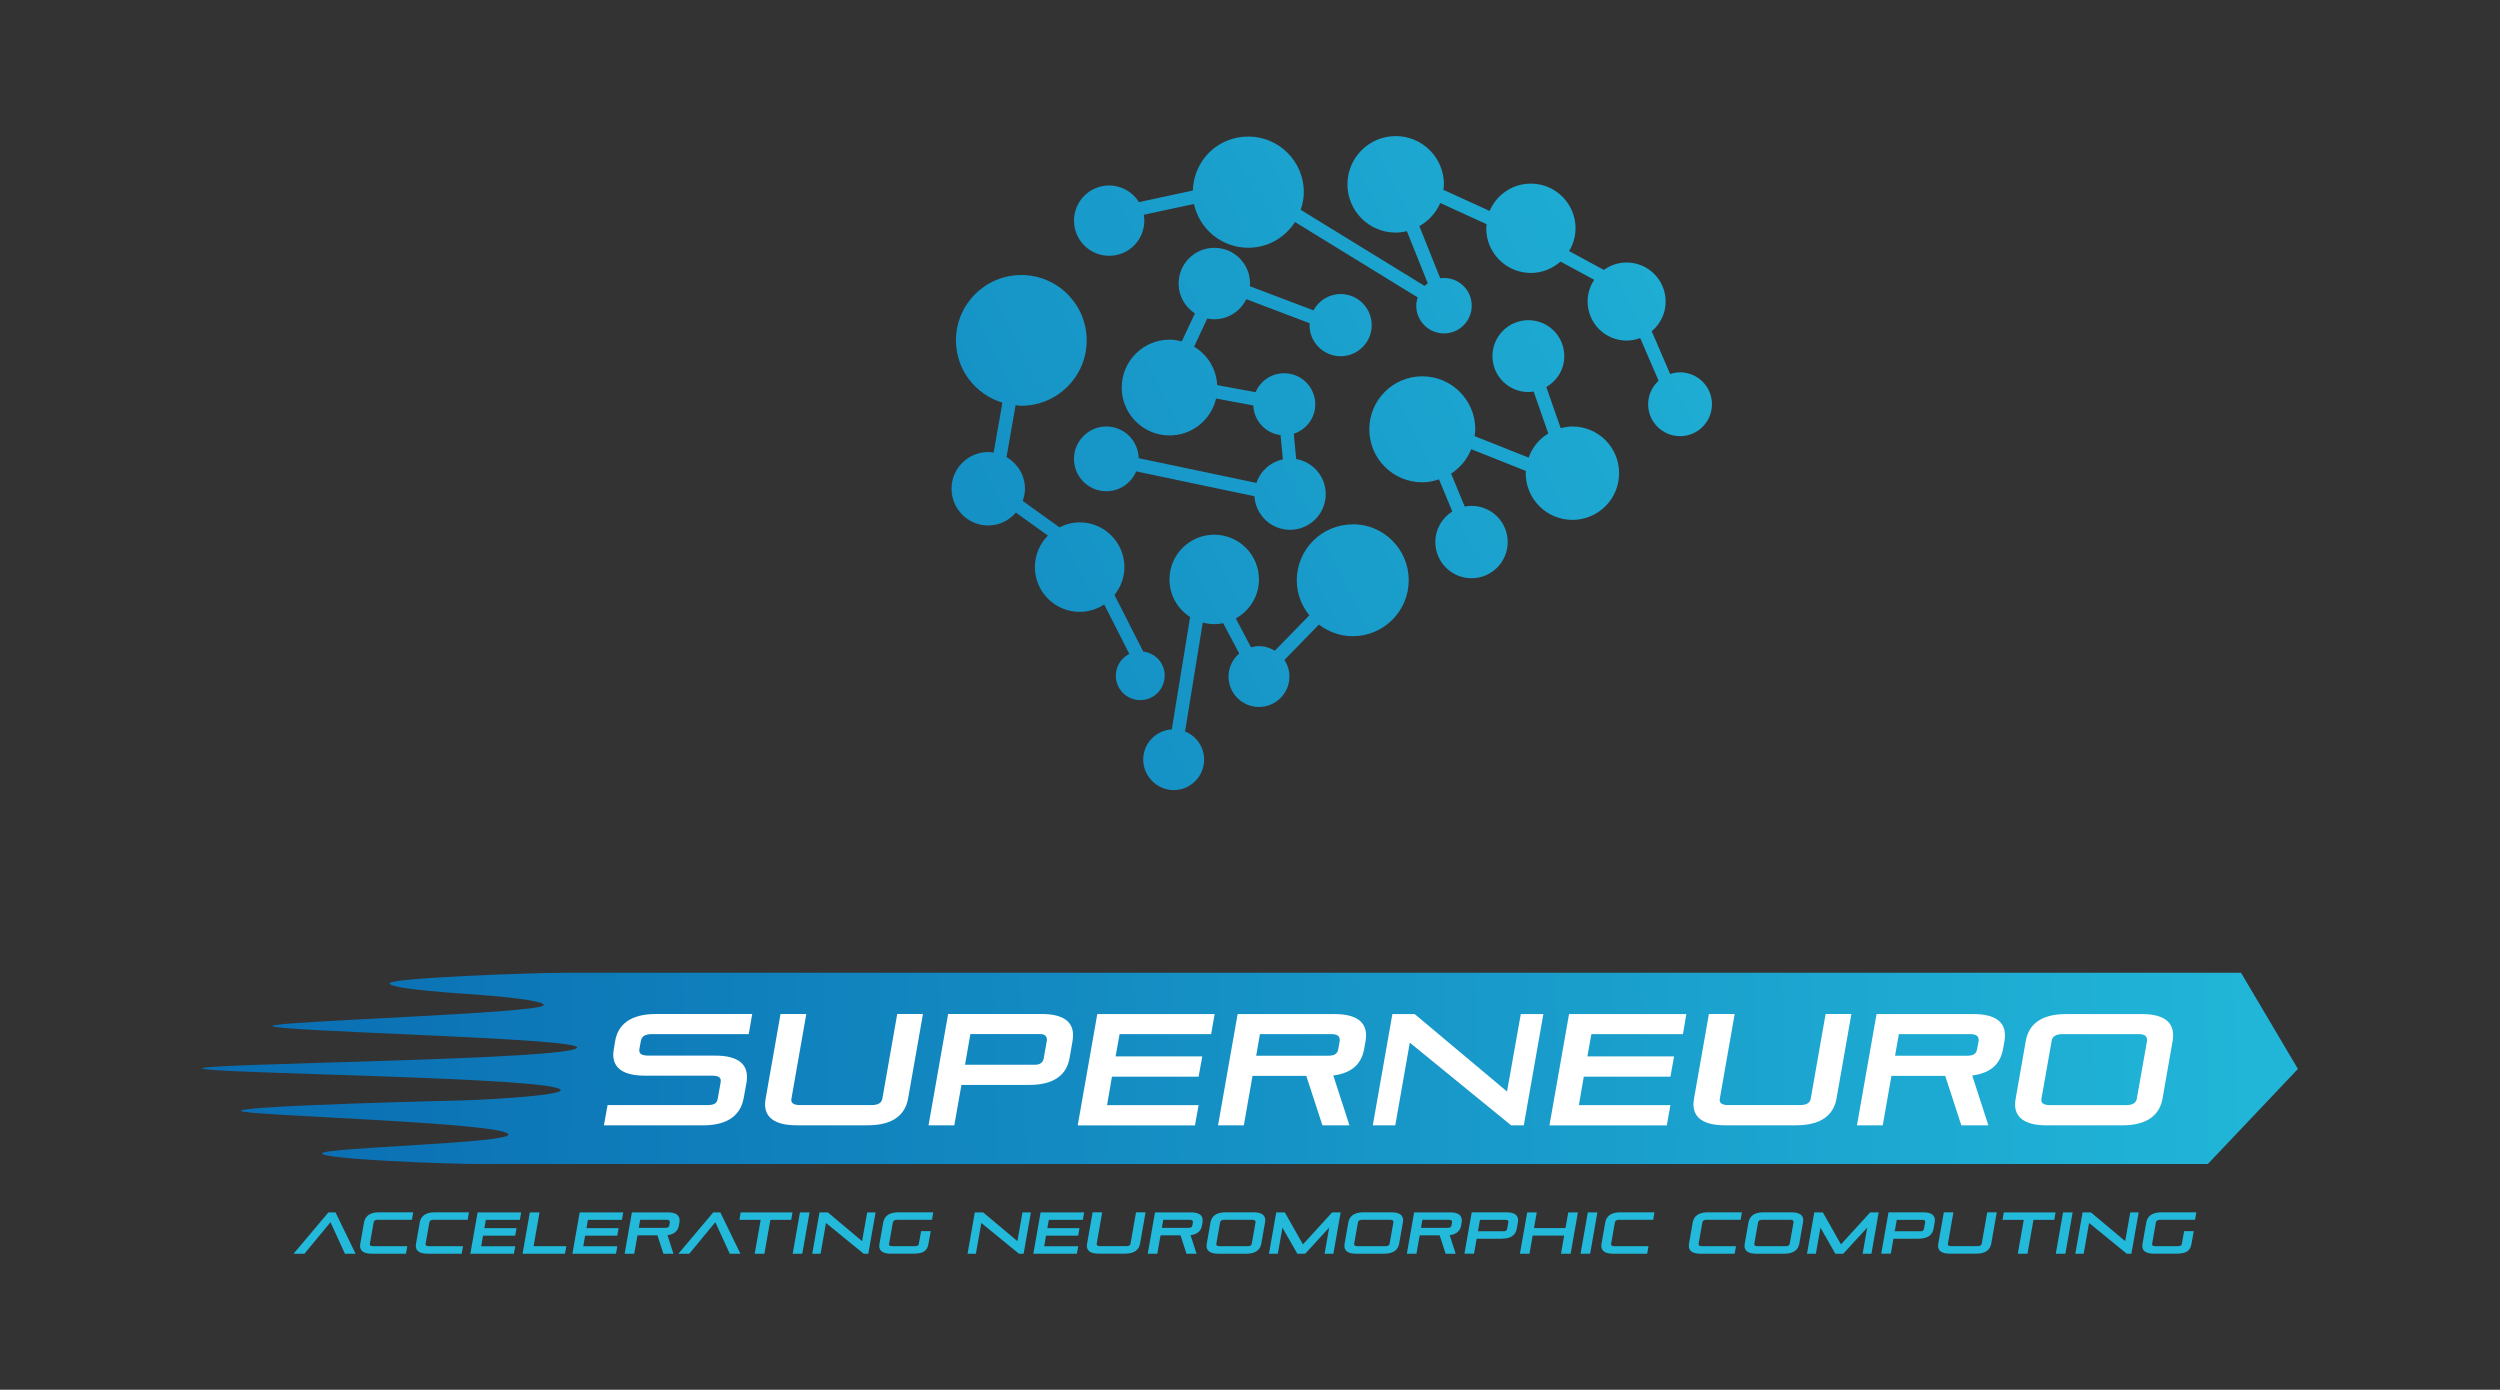 <?xml version="1.0" encoding="UTF-8"?><svg id="ART" xmlns="http://www.w3.org/2000/svg" xmlns:xlink="http://www.w3.org/1999/xlink" viewBox="0 0 484.96 269.59"><rect x="0" y="0" width="484.96" height="269.59" fill="#333333" stroke="none"/><defs><style>.cls-1{fill:url(#linear-gradient);}.cls-2{fill:#fff;}.cls-3{fill:#22b9da;}.cls-4{fill:url(#linear-gradient-3);}.cls-5{fill:url(#linear-gradient-4);}.cls-6{fill:url(#linear-gradient-2);}.cls-7{fill:url(#linear-gradient-6);}.cls-8{fill:url(#linear-gradient-5);}</style><linearGradient id="linear-gradient" x1="458.08" y1="202.02" x2="32.03" y2="213.75" gradientUnits="userSpaceOnUse"><stop offset="0" stop-color="#22b9da"/><stop offset="1" stop-color="#096bb1"/></linearGradient><linearGradient id="linear-gradient-2" x1="385.62" y1="47.64" x2="44.42" y2="226.36" gradientUnits="userSpaceOnUse"><stop offset="0" stop-color="#22b9da"/><stop offset="1" stop-color="#096bb1"/></linearGradient><linearGradient id="linear-gradient-3" x1="381.42" y1="39.61" x2="40.22" y2="218.33" xlink:href="#linear-gradient-2"/><linearGradient id="linear-gradient-4" x1="366.02" y1="10.22" x2="24.82" y2="188.95" xlink:href="#linear-gradient-2"/><linearGradient id="linear-gradient-5" x1="366.31" y1="10.76" x2="25.11" y2="189.49" xlink:href="#linear-gradient-2"/><linearGradient id="linear-gradient-6" x1="366.82" y1="11.74" x2="25.62" y2="190.47" xlink:href="#linear-gradient-2"/></defs><path class="cls-1" d="m434.72,188.7H109.61c-6.59,0-34.04,1-34.04,2.06,0,1.14,15.25,2.06,15.25,2.06,0,0,14.67.96,14.67,2.14-.11,1.61-52.67,3.15-52.67,4.05,0,1.09,59.28,2.32,59.13,4.17-.13,2.44-72.74,3.07-72.74,4.07s69.56,1.7,69.56,4.23c0,1.15-17.09,1.96-18.52,1.97,0,0-43.53.99-43.53,2.05,0,.89,51.89,2.25,51.92,4.59,0,1.7-36.16,2.52-36.16,3.65s23.99,2.06,30.6,2.06,335.2,0,335.2,0l17.48-18.44-11.04-18.66Z"/><path class="cls-2" d="m117.15,218.3l.71-3.93h19.2c1.41,0,2-.25,2.18-1.29l.55-3.1c0-.09.03-.22.03-.31,0-.74-.55-1.01-1.78-1.01h-12.91c-4.42,0-6.17-1.6-6.17-4.11,0-.34.06-.74.13-1.13l.24-1.47c.52-3.13,2.88-5.25,7.91-5.25h18.68l-.68,3.9h-18.68c-1.32,0-2.06.34-2.24,1.32l-.28,1.53c-.03.09-.03.22-.03.31,0,.7.55,1.01,1.81,1.01h12.91c4.42,0,6.17,1.63,6.17,4.11,0,.37-.03.74-.09,1.13l-.55,3.01c-.58,3.13-2.85,5.28-7.92,5.28h-19.2Z"/><path class="cls-2" d="m174.04,196.7h5l-2.88,16.38c-.55,3.1-2.82,5.21-7.85,5.21h-13.77c-4.38,0-6.13-1.63-6.13-4.08,0-.37.06-.74.12-1.13l2.88-16.38h5l-2.88,16.41c-.03.09-.03.18-.03.25,0,.71.61,1.01,1.75,1.01h13.77c1.26,0,1.99-.37,2.15-1.26l2.88-16.41Z"/><path class="cls-2" d="m186.5,210.47l-1.38,7.82h-5l3.8-21.59h18.13c4.39,0,6.1,1.63,6.1,4.08,0,.37-.03.74-.09,1.13l-.58,3.34c-.55,3.1-2.82,5.21-7.85,5.21h-13.13Zm16.56-8.47c0-.09.03-.18.03-.28,0-.67-.4-1.13-1.26-1.13h-13.59l-1.04,5.95h13.62c.98,0,1.5-.46,1.65-1.26l.58-3.28Z"/><path class="cls-2" d="m209.06,218.3l3.8-21.59h22.76l-.68,3.9h-17.76l-.77,4.32h16.81l-.71,3.93h-16.81l-.95,5.52h17.76l-.71,3.93h-22.76Z"/><path class="cls-2" d="m256.53,218.3l-3.13-9.6h-10.43l-1.69,9.6h-5l3.8-21.59h18.77c4.39,0,6.14,1.63,6.14,4.11,0,.34-.03.7-.09,1.1l-.28,1.56c-.46,2.58-2.02,4.63-5.98,5.15l3.13,9.66h-5.25Zm3.37-16.44c0-.86-.4-1.26-1.72-1.26h-13.77l-.73,4.2h13.77c1.32,0,1.96-.25,2.15-1.29l.3-1.66Z"/><path class="cls-2" d="m293.14,218.3l-19.66-16.04-2.82,16.04h-4.36l3.8-21.59h4.32l17.92,15.03,2.67-15.03h4.38l-3.8,21.59h-2.45Z"/><path class="cls-2" d="m300.57,218.3l3.8-21.59h22.76l-.67,3.9h-17.76l-.77,4.32h16.81l-.7,3.93h-16.81l-.95,5.52h17.76l-.71,3.93h-22.76Z"/><path class="cls-2" d="m354.14,196.7h5l-2.88,16.38c-.55,3.1-2.82,5.21-7.85,5.21h-13.77c-4.39,0-6.14-1.63-6.14-4.08,0-.37.06-.74.12-1.13l2.88-16.38h5l-2.88,16.41c-.03.09-.03.18-.03.25,0,.71.61,1.01,1.75,1.01h13.77c1.26,0,2-.37,2.15-1.26l2.88-16.41Z"/><path class="cls-2" d="m380.47,218.3l-3.13-9.6h-10.43l-1.69,9.6h-5l3.8-21.59h18.78c4.38,0,6.13,1.63,6.13,4.11,0,.34-.03.7-.09,1.1l-.28,1.56c-.46,2.58-2.02,4.63-5.98,5.15l3.13,9.66h-5.24Zm3.37-16.44c0-.86-.4-1.26-1.72-1.26h-13.77l-.74,4.2h13.77c1.32,0,1.96-.25,2.15-1.29l.31-1.66Z"/><path class="cls-2" d="m397.02,218.3c-4.38,0-6.13-1.63-6.13-4.08,0-.37.06-.74.12-1.13l1.96-11.17c.55-3.1,2.82-5.21,7.85-5.21h14.63c4.39,0,6.1,1.63,6.1,4.08,0,.37-.03.74-.09,1.13l-1.96,11.17c-.55,3.1-2.82,5.21-7.85,5.21h-14.63Zm19.48-16.44c0-.86-.4-1.26-1.72-1.26h-14.63c-1.26,0-1.99.4-2.15,1.26l-1.99,11.26c-.03.09-.03.18-.03.25,0,.71.61,1.01,1.75,1.01h14.63c1.26,0,1.99-.37,2.15-1.26l1.99-11.26Z"/><path class="cls-3" d="m66.91,243.2l-2.8-6.11-5.05,6.11h-2.11l6.76-8.02h1.37l3.9,8.02h-2.06Z"/><path class="cls-3" d="m72.13,243.2c-1.63,0-2.28-.6-2.28-1.52,0-.14.02-.27.04-.42l.73-4.15c.21-1.15,1.05-1.94,2.92-1.94h6.62l-.25,1.45h-6.62c-.47,0-.74.15-.8.47l-.74,4.18s-.01.07-.01.09c0,.26.23.38.65.38h6.62l-.26,1.46h-6.62Z"/><path class="cls-3" d="m82.94,243.2c-1.63,0-2.28-.6-2.28-1.52,0-.14.02-.27.04-.42l.73-4.15c.21-1.15,1.05-1.94,2.92-1.94h6.62l-.25,1.45h-6.62c-.47,0-.74.15-.8.47l-.74,4.18s-.01.07-.01.09c0,.26.23.38.65.38h6.62l-.26,1.46h-6.62Z"/><path class="cls-3" d="m91.24,243.2l1.41-8.02h8.45l-.25,1.45h-6.6l-.29,1.61h6.24l-.26,1.46h-6.24l-.35,2.05h6.6l-.26,1.46h-8.45Z"/><path class="cls-3" d="m101.37,243.2l1.41-8.02h1.88l-1.15,6.56h6.35l-.26,1.46h-8.23Z"/><path class="cls-3" d="m111.04,243.2l1.41-8.02h8.45l-.25,1.45h-6.6l-.29,1.61h6.24l-.26,1.46h-6.24l-.35,2.05h6.6l-.26,1.46h-8.46Z"/><path class="cls-3" d="m128.69,243.2l-1.16-3.57h-3.87l-.63,3.57h-1.86l1.41-8.02h6.97c1.63,0,2.28.6,2.28,1.53,0,.13-.01.26-.03.41l-.1.58c-.17.96-.75,1.72-2.22,1.91l1.16,3.59h-1.95Zm1.25-6.11c0-.32-.15-.47-.64-.47h-5.12l-.27,1.56h5.12c.49,0,.73-.09.8-.48l.11-.62Z"/><path class="cls-3" d="m141.56,243.2l-2.8-6.11-5.05,6.11h-2.11l6.76-8.02h1.37l3.9,8.02h-2.06Z"/><path class="cls-3" d="m146.4,243.2l1.16-6.57h-4.13l.25-1.45h10.05l-.25,1.45h-4.04l-1.16,6.57h-1.87Z"/><path class="cls-3" d="m153.77,243.2l1.41-8.02h1.86l-1.41,8.02h-1.86Z"/><path class="cls-3" d="m167.53,243.2l-7.3-5.96-1.05,5.96h-1.62l1.41-8.02h1.61l6.65,5.58.99-5.58h1.63l-1.41,8.02h-.91Z"/><path class="cls-3" d="m172.89,243.2c-1.48,0-2.33-.47-2.33-1.47,0-.11,0-.24.03-.38l.73-4.17c.25-1.42,1.33-2.01,2.99-2.01h6.73l-.25,1.45h-6.74c-.58,0-.81.22-.86.56l-.73,4.16s-.01.05-.01.07c0,.25.33.33.71.33h4.25c.41,0,.75-.08.81-.38l.46-2.54h1.87l-.46,2.54c-.26,1.42-1.16,1.83-2.94,1.83h-4.24Z"/><path class="cls-3" d="m197.66,243.2l-7.3-5.96-1.05,5.96h-1.62l1.41-8.02h1.61l6.65,5.58.99-5.58h1.63l-1.41,8.02h-.91Z"/><path class="cls-3" d="m200.45,243.2l1.41-8.02h8.45l-.25,1.45h-6.6l-.29,1.61h6.24l-.26,1.46h-6.24l-.35,2.05h6.6l-.26,1.46h-8.45Z"/><path class="cls-3" d="m220.36,235.17h1.86l-1.07,6.08c-.21,1.15-1.05,1.94-2.92,1.94h-5.12c-1.63,0-2.28-.6-2.28-1.52,0-.14.02-.27.05-.42l1.07-6.08h1.86l-1.07,6.09s0,.07,0,.09c0,.26.23.38.65.38h5.11c.47,0,.74-.14.8-.47l1.07-6.09Z"/><path class="cls-3" d="m230.16,243.2l-1.16-3.57h-3.87l-.63,3.57h-1.86l1.41-8.02h6.97c1.63,0,2.28.6,2.28,1.53,0,.13-.01.26-.03.41l-.1.58c-.17.96-.75,1.72-2.22,1.91l1.16,3.59h-1.95Zm1.25-6.11c0-.32-.15-.47-.64-.47h-5.12l-.27,1.56h5.12c.49,0,.73-.09.8-.48l.11-.62Z"/><path class="cls-3" d="m236.33,243.2c-1.63,0-2.28-.6-2.28-1.52,0-.14.02-.27.04-.42l.73-4.15c.21-1.15,1.05-1.94,2.92-1.94h5.43c1.63,0,2.27.6,2.27,1.52,0,.14-.01.27-.04.42l-.73,4.15c-.21,1.15-1.05,1.94-2.92,1.94h-5.43Zm7.23-6.11c0-.32-.15-.47-.64-.47h-5.43c-.47,0-.74.15-.8.47l-.74,4.18s-.01.07-.01.09c0,.26.23.38.65.38h5.43c.47,0,.74-.14.8-.47l.74-4.18Z"/><path class="cls-3" d="m256.95,243.2l.89-5.06-4.65,5.06h-1.53l-2.89-5.05-.89,5.05h-1.72l1.41-8.02h1.66l3.52,6.21,5.67-6.21h1.65l-1.41,8.02h-1.72Z"/><path class="cls-3" d="m263.07,243.2c-1.63,0-2.28-.6-2.28-1.52,0-.14.02-.27.04-.42l.73-4.15c.21-1.15,1.05-1.94,2.92-1.94h5.43c1.63,0,2.27.6,2.27,1.52,0,.14-.01.27-.04.42l-.73,4.15c-.21,1.15-1.05,1.94-2.92,1.94h-5.43Zm7.23-6.11c0-.32-.15-.47-.64-.47h-5.43c-.47,0-.74.15-.8.47l-.74,4.18s-.01.07-.01.09c0,.26.23.38.65.38h5.43c.47,0,.74-.14.8-.47l.74-4.18Z"/><path class="cls-3" d="m280.43,243.2l-1.16-3.57h-3.87l-.63,3.57h-1.86l1.41-8.02h6.97c1.63,0,2.28.6,2.28,1.53,0,.13-.01.26-.03.41l-.1.58c-.17.96-.75,1.72-2.22,1.91l1.16,3.59h-1.95Zm1.25-6.11c0-.32-.15-.47-.64-.47h-5.12l-.27,1.56h5.12c.49,0,.73-.09.8-.48l.11-.62Z"/><path class="cls-3" d="m286.45,240.29l-.51,2.9h-1.86l1.41-8.02h6.73c1.63,0,2.27.6,2.27,1.52,0,.14-.01.27-.04.42l-.22,1.24c-.21,1.15-1.05,1.94-2.92,1.94h-4.88Zm6.15-3.14s.01-.07.01-.1c0-.25-.15-.42-.47-.42h-5.05l-.39,2.21h5.06c.36,0,.56-.17.61-.47l.22-1.22Z"/><path class="cls-3" d="m302.81,243.2l.61-3.51h-6.11l-.61,3.51h-1.86l1.41-8.02h1.86l-.54,3.05h6.11l.54-3.05h1.87l-1.41,8.02h-1.87Z"/><path class="cls-3" d="m306.6,243.2l1.41-8.02h1.86l-1.41,8.02h-1.86Z"/><path class="cls-3" d="m312.91,243.2c-1.63,0-2.28-.6-2.28-1.52,0-.14.02-.27.04-.42l.73-4.15c.21-1.15,1.05-1.94,2.92-1.94h6.62l-.25,1.45h-6.62c-.47,0-.74.15-.8.47l-.74,4.18s-.01.07-.01.09c0,.26.23.38.65.38h6.62l-.26,1.46h-6.62Z"/><path class="cls-3" d="m329.88,243.2c-1.63,0-2.28-.6-2.28-1.52,0-.14.02-.27.04-.42l.73-4.15c.21-1.15,1.05-1.94,2.92-1.94h6.62l-.25,1.45h-6.62c-.47,0-.74.15-.8.47l-.74,4.18s-.01.07-.01.09c0,.26.23.38.65.38h6.62l-.26,1.46h-6.62Z"/><path class="cls-3" d="m340.69,243.2c-1.63,0-2.28-.6-2.28-1.52,0-.14.02-.27.04-.42l.73-4.15c.21-1.15,1.05-1.94,2.92-1.94h5.43c1.63,0,2.27.6,2.27,1.52,0,.14-.01.27-.04.42l-.73,4.15c-.21,1.15-1.05,1.94-2.92,1.94h-5.43Zm7.23-6.11c0-.32-.15-.47-.64-.47h-5.43c-.47,0-.74.15-.8.47l-.74,4.18s-.01.07-.01.09c0,.26.23.38.65.38h5.43c.47,0,.74-.14.8-.47l.74-4.18Z"/><path class="cls-3" d="m361.32,243.2l.89-5.06-4.65,5.06h-1.53l-2.89-5.05-.89,5.05h-1.72l1.41-8.02h1.66l3.52,6.21,5.67-6.21h1.65l-1.41,8.02h-1.72Z"/><path class="cls-3" d="m367.3,240.29l-.51,2.9h-1.86l1.41-8.02h6.73c1.63,0,2.27.6,2.27,1.52,0,.14-.01.27-.04.42l-.22,1.24c-.21,1.15-1.05,1.94-2.92,1.94h-4.88Zm6.15-3.14s.01-.07.01-.1c0-.25-.15-.42-.47-.42h-5.05l-.39,2.21h5.06c.36,0,.56-.17.61-.47l.22-1.22Z"/><path class="cls-3" d="m385.48,235.17h1.86l-1.07,6.08c-.2,1.15-1.05,1.94-2.92,1.94h-5.12c-1.63,0-2.28-.6-2.28-1.52,0-.14.02-.27.05-.42l1.07-6.08h1.86l-1.07,6.09s-.01.07-.01.09c0,.26.23.38.65.38h5.12c.47,0,.74-.14.8-.47l1.07-6.09Z"/><path class="cls-3" d="m391.42,243.2l1.16-6.57h-4.13l.25-1.45h10.05l-.25,1.45h-4.04l-1.16,6.57h-1.87Z"/><path class="cls-3" d="m398.79,243.2l1.41-8.02h1.86l-1.41,8.02h-1.86Z"/><path class="cls-3" d="m412.55,243.2l-7.3-5.96-1.05,5.96h-1.62l1.41-8.02h1.61l6.65,5.58.99-5.58h1.63l-1.41,8.02h-.91Z"/><path class="cls-3" d="m417.9,243.2c-1.48,0-2.33-.47-2.33-1.47,0-.11.01-.24.03-.38l.73-4.17c.25-1.42,1.33-2.01,2.98-2.01h6.74l-.25,1.45h-6.74c-.58,0-.81.22-.86.56l-.73,4.16s-.01.05-.01.07c0,.25.33.33.71.33h4.25c.41,0,.75-.08.81-.38l.46-2.54h1.87l-.46,2.54c-.26,1.42-1.16,1.83-2.94,1.83h-4.24Z"/><path class="cls-6" d="m262.41,101.72c-6,0-10.86,4.86-10.86,10.86,0,2.58.94,4.92,2.44,6.78l-6.7,6.87c-.9-.55-1.95-.89-3.08-.89-.53,0-1.04.09-1.53.23l-2.96-5.61c2.67-1.48,4.5-4.29,4.5-7.56,0-4.79-3.89-8.68-8.68-8.68s-8.68,3.89-8.68,8.68c0,3.07,1.6,5.75,4,7.29l-3.55,21.8c-3.09.19-5.55,2.73-5.55,5.87s2.65,5.91,5.91,5.91,5.91-2.65,5.91-5.91c0-2.48-1.53-4.6-3.7-5.47l3.44-21.14c.71.19,1.45.32,2.22.32.6,0,1.18-.06,1.74-.18l3.11,5.88c-1.26,1.08-2.08,2.67-2.08,4.46,0,3.26,2.65,5.91,5.91,5.91s5.91-2.65,5.91-5.91c0-1.19-.36-2.29-.96-3.22l6.68-6.86c1.83,1.4,4.08,2.26,6.56,2.26,6,0,10.86-4.86,10.86-10.86s-4.86-10.86-10.86-10.86Z"/><path class="cls-4" d="m305.04,82.73c-.8,0-1.55.14-2.29.33l-2.79-7.98c2.08-1.21,3.49-3.43,3.49-6,0-3.85-3.12-6.97-6.97-6.97s-6.97,3.12-6.97,6.97,3.12,6.97,6.97,6.97c.35,0,.69-.05,1.02-.1l2.84,8.13c-1.76,1.07-3.11,2.72-3.81,4.69l-10.48-4.17c.06-.44.13-.87.13-1.32,0-5.68-4.6-10.28-10.28-10.28s-10.28,4.6-10.28,10.28,4.6,10.28,10.28,10.28c1.14,0,2.22-.23,3.24-.57.88,2.11,1.77,4.26,2.58,6.23-1.97,1.24-3.29,3.42-3.29,5.93,0,3.88,3.14,7.02,7.02,7.02s7.02-3.14,7.02-7.02-3.14-7.02-7.02-7.02c-.45,0-.89.05-1.32.13-.83-2.02-1.74-4.23-2.64-6.38,1.75-1.14,3.12-2.79,3.91-4.74l10.6,4.22c0,.15-.04.28-.04.43,0,5,4.05,9.06,9.06,9.06s9.06-4.05,9.06-9.06-4.05-9.06-9.06-9.06Z"/><path class="cls-5" d="m325.88,72.23c-.67,0-1.3.13-1.9.33l-3.57-8.3c1.64-1.39,2.7-3.44,2.7-5.76,0-4.19-3.39-7.58-7.58-7.58-1.65,0-3.17.54-4.41,1.44l-6.74-3.65c.78-1.3,1.25-2.8,1.25-4.42,0-4.79-3.88-8.67-8.67-8.67-3.6,0-6.68,2.19-7.99,5.3l-8.98-4.1c.04-.35.11-.7.11-1.06,0-5.17-4.19-9.36-9.36-9.36s-9.36,4.19-9.36,9.36,4.19,9.36,9.36,9.36c.75,0,1.47-.11,2.17-.28l4.05,10.11c-.22.16-.43.33-.62.51l-24.03-14.76c.37-1.08.61-2.22.61-3.43,0-5.96-4.83-10.78-10.78-10.78s-10.58,4.66-10.75,10.47l-10.45,2.25c-1.2-1.93-3.33-3.23-5.78-3.23-3.77,0-6.82,3.05-6.82,6.82s3.05,6.82,6.82,6.82,6.82-3.05,6.82-6.82c0-.39-.05-.76-.11-1.14l9.74-2.09c1.05,4.85,5.36,8.49,10.53,8.49,3.82,0,7.15-1.99,9.07-4.99l23.79,14.62c-.16.51-.27,1.05-.27,1.61,0,2.97,2.41,5.38,5.38,5.38s5.38-2.41,5.38-5.38-2.41-5.38-5.38-5.38c-.25,0-.49.04-.73.07l-4.05-10.12c1.79-1.02,3.24-2.57,4.05-4.49l9,4.11c-.02.26-.08.52-.08.79,0,4.79,3.88,8.67,8.67,8.67,2.21,0,4.2-.85,5.74-2.21l6.54,3.54c-.81,1.2-1.28,2.65-1.28,4.21,0,4.19,3.39,7.58,7.58,7.58.92,0,1.8-.19,2.62-.49l3.57,8.28c-1.24,1.13-2.03,2.75-2.03,4.56,0,3.42,2.77,6.19,6.19,6.19s6.19-2.77,6.19-6.19-2.77-6.19-6.19-6.19Z"/><path class="cls-8" d="m243.69,93.67l-22.81-4.79c-.07-3.41-2.84-6.15-6.27-6.15s-6.28,2.81-6.28,6.28,2.81,6.28,6.28,6.28c2.61,0,4.84-1.59,5.79-3.85l22.94,4.82c.19,3.18,2.56,5.92,5.84,6.43,3.78.59,7.32-2,7.91-5.78.58-3.73-1.94-7.22-5.65-7.87l-.47-4.9c2.41-.79,4.17-3.03,4.17-5.71,0-3.33-2.7-6.03-6.03-6.03-2.5,0-4.64,1.52-5.55,3.68l-7.45-1.38c-.16-3.18-1.91-5.92-4.48-7.46l2.56-5.45c.44.09.9.14,1.37.14,2.73,0,5.07-1.59,6.2-3.89l12.31,4.67c0,.12-.04.24-.04.36,0,3.33,2.7,6.03,6.03,6.03s6.03-2.7,6.03-6.03-2.7-6.03-6.03-6.03c-2.29,0-4.25,1.29-5.27,3.16l-12.35-4.68c.01-.17.05-.34.05-.52,0-3.83-3.1-6.93-6.93-6.93s-6.93,3.1-6.93,6.93c0,2.43,1.26,4.56,3.16,5.8l-2.55,5.43c-.76-.2-1.54-.34-2.36-.34-5.13,0-9.29,4.16-9.29,9.29s4.16,9.29,9.29,9.29c4.39,0,8.06-3.06,9.02-7.16l7.22,1.34c.1,2.98,2.37,5.39,5.28,5.75l.46,4.71c-2.38.5-4.36,2.22-5.14,4.59Z"/><path class="cls-7" d="m225.94,131.07c0-2.42-1.82-4.4-4.17-4.68l-5.58-10.98c1.19-1.49,1.93-3.35,1.93-5.4,0-4.79-3.89-8.68-8.68-8.68-1.41,0-2.73.37-3.91.97l-7.14-5.12c.26-.75.44-1.54.44-2.37,0-2.64-1.45-4.91-3.58-6.14l1.76-10.07c.37.03.73.11,1.11.11,7,0,12.68-5.68,12.68-12.68s-5.68-12.68-12.68-12.68-12.68,5.68-12.68,12.68c0,5.72,3.81,10.5,9.01,12.08l-1.7,9.69c-.35-.05-.69-.11-1.05-.11-3.93,0-7.12,3.19-7.12,7.12s3.19,7.12,7.12,7.12c2.16,0,4.06-.98,5.37-2.49l6.21,4.45c-1.56,1.57-2.53,3.73-2.53,6.12,0,4.79,3.89,8.68,8.68,8.68,1.76,0,3.4-.53,4.77-1.44l4.87,9.6c-1.55.78-2.62,2.37-2.62,4.22,0,2.62,2.12,4.74,4.74,4.74s4.74-2.12,4.74-4.74Z"/></svg>